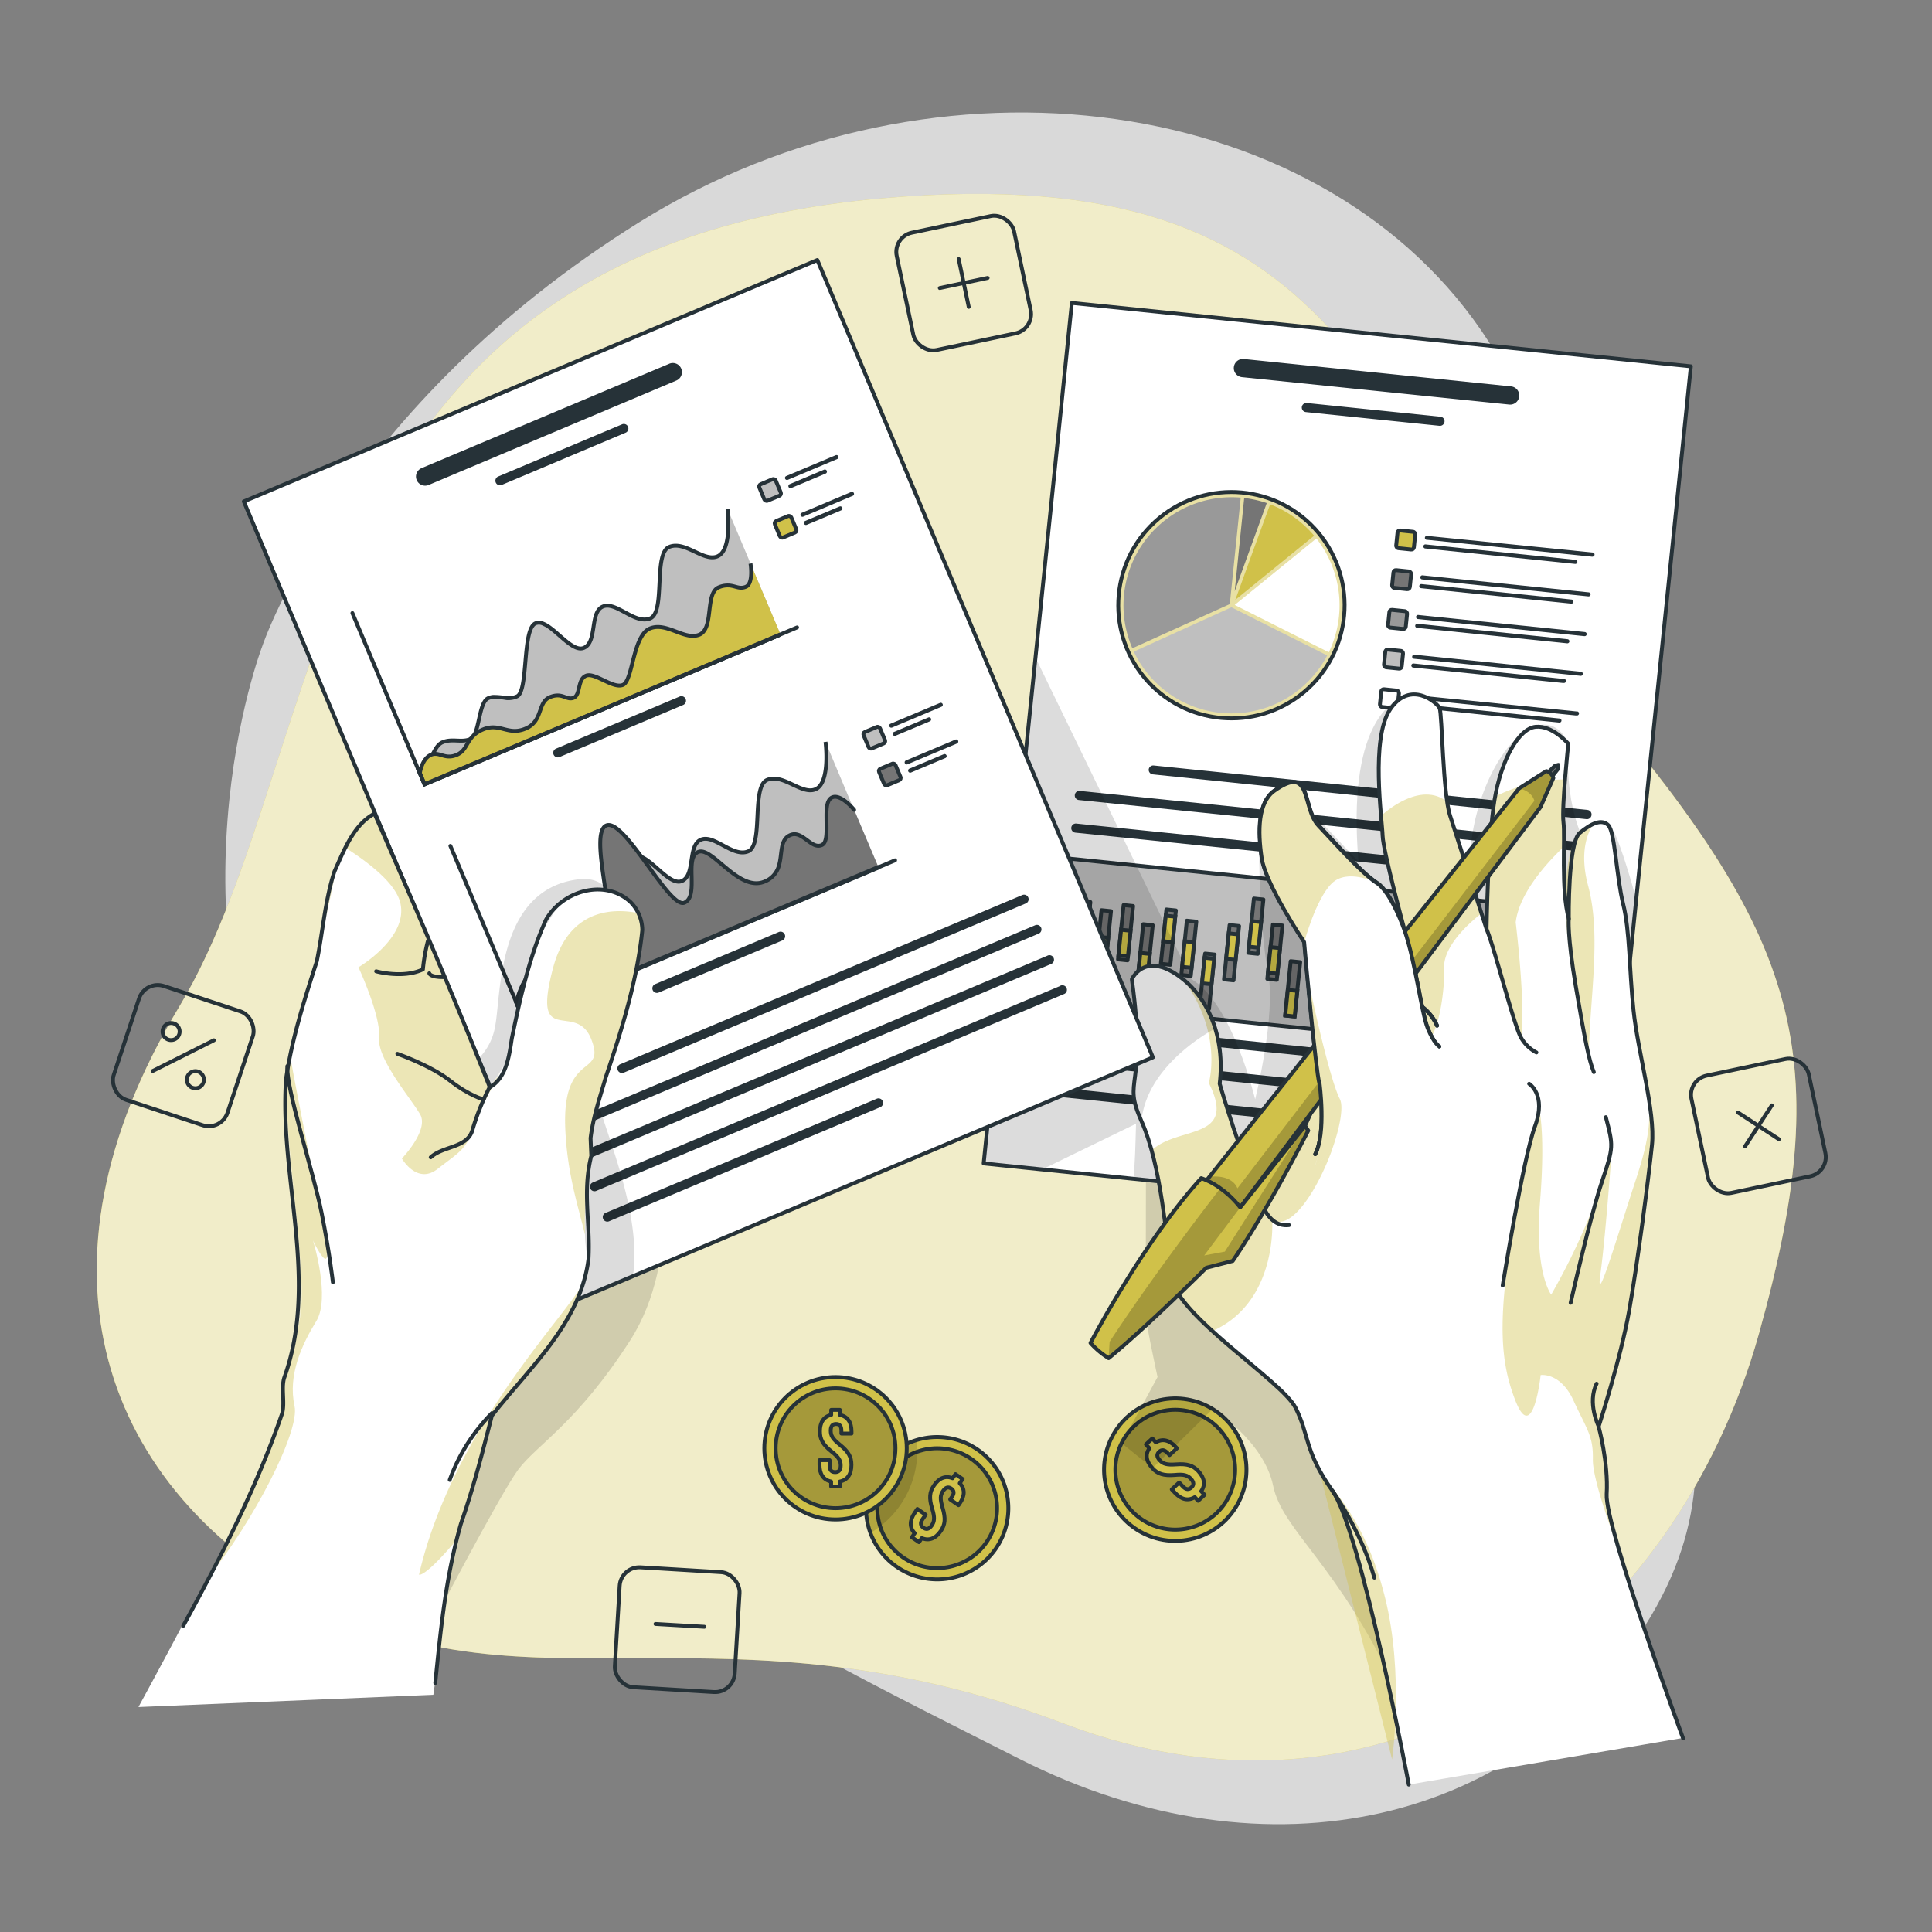 <svg xmlns="http://www.w3.org/2000/svg" xmlns:xlink="http://www.w3.org/1999/xlink" viewBox="0 0 500 500"><rect x="0" y="0" width="500" height="500" fill="#808080" stroke="none"/><defs><clipPath id="freepik--clip-path--inject-5"><path d="M257.7,400.79A18.42,18.42,0,1,1,253,375.16,18.43,18.43,0,0,1,257.7,400.79Z" style="fill:#D0C149;stroke:#263238;stroke-linecap:round;stroke-linejoin:round"></path></clipPath><clipPath id="freepik--clip-path-2--inject-5"><polygon points="437.59 94.81 423.46 232.69 414.77 317.51 293.33 305.07 269.7 302.65 254.57 301.1 267.98 170.2 277.39 78.4 437.59 94.81" style="fill:#fff;stroke:#263238;stroke-linecap:round;stroke-linejoin:round"></polygon></clipPath><clipPath id="freepik--clip-path-3--inject-5"><circle cx="318.7" cy="156.65" r="29.29" transform="translate(-26.43 240.28) rotate(-39.8)" style="fill:#D0C149;stroke:#263238;stroke-miterlimit:10"></circle></clipPath><clipPath id="freepik--clip-path-4--inject-5"><path d="M402,201.35l-3.32,7.52-89.2,118.94-9.93-6.34L313,304.55l80.12-100.5,7.07-4.49A2.53,2.53,0,0,1,402,201.35Z" style="fill:#D0C149;stroke:#263238;stroke-linecap:round;stroke-linejoin:round"></path></clipPath><clipPath id="freepik--clip-path-5--inject-5"><path d="M338.57,292.59s-10,19.76-19.54,33.74l-6.84,1.77s-15.7,15.6-25.28,23.39a21.48,21.48,0,0,1-4.68-3.93s13.6-26.12,28.65-42.65a19,19,0,0,1,4.93,2.62,24.44,24.44,0,0,1,5.16,4.94l16.77-21.1Z" style="fill:#D0C149;stroke:#263238;stroke-linecap:round;stroke-linejoin:round"></path></clipPath><clipPath id="freepik--clip-path-6--inject-5"><polygon points="298.37 273.64 163.81 330.27 149.94 336.11 123.8 274 63.1 129.77 211.53 67.3 298.37 273.64" style="fill:#fff;stroke:#263238;stroke-linecap:round;stroke-linejoin:round"></polygon></clipPath></defs><g id="freepik--background-simple--inject-5"><path d="M67.93,167.09s-27.88,72,11.3,144.5S199.11,422.39,263.7,455.14s131.66,16.8,163.53-36.84-11.84-91.93-11.9-168.42,11.45-96.74-30-161.36-143.06-78.93-219.9-31S67.93,167.09,67.93,167.09Z" style="fill:#fff;opacity:0.7"></path><path d="M228.25,51.32c124-11,124.25,58.93,180.13,124.13s67.85,94.75,46.78,169.91S363.1,479.43,275.27,446.05s-138.14-1.33-193.54-31-76-86.92-35.41-154.41S75.31,64.94,228.25,51.32Z" style="fill:#D0C149"></path><path d="M228.25,51.32c124-11,124.25,58.93,180.13,124.13s67.85,94.75,46.78,169.91S363.1,479.43,275.27,446.05s-138.14-1.33-193.54-31-76-86.92-35.41-154.41S75.31,64.94,228.25,51.32Z" style="fill:#fff;opacity:0.7"></path></g><g id="freepik--Graphics--inject-5"><rect x="233.89" y="57.72" width="31.03" height="31.03" rx="5.09" transform="translate(-9.74 52.97) rotate(-11.89)" style="fill:none;stroke:#263238;stroke-linecap:round;stroke-linejoin:round"></rect><line x1="248.11" y1="67.05" x2="250.71" y2="79.43" style="fill:none;stroke:#263238;stroke-linecap:round;stroke-linejoin:round"></line><line x1="255.6" y1="71.93" x2="243.22" y2="74.54" style="fill:none;stroke:#263238;stroke-linecap:round;stroke-linejoin:round"></line><rect x="439.57" y="275.85" width="31.03" height="31.03" rx="5.09" transform="translate(-50.28 100.04) rotate(-11.89)" style="fill:none;stroke:#263238;stroke-linecap:round;stroke-linejoin:round"></rect><line x1="458.54" y1="286.07" x2="451.63" y2="296.67" style="fill:none;stroke:#263238;stroke-linecap:round;stroke-linejoin:round"></line><line x1="460.38" y1="294.83" x2="449.78" y2="287.91" style="fill:none;stroke:#263238;stroke-linecap:round;stroke-linejoin:round"></line><rect x="160.44" y="405.13" width="31.03" height="31.03" rx="5.09" transform="matrix(1, 0.06, -0.06, 1, 24.54, -9.44)" style="fill:none;stroke:#263238;stroke-linecap:round;stroke-linejoin:round"></rect><line x1="182.28" y1="421.01" x2="169.64" y2="420.28" style="fill:none;stroke:#263238;stroke-linecap:round;stroke-linejoin:round"></line><rect x="31.92" y="257.68" width="31.03" height="31.03" rx="5.09" transform="translate(88.32 -1.06) rotate(18.33)" style="fill:none;stroke:#263238;stroke-linecap:round;stroke-linejoin:round"></rect><line x1="55.35" y1="269.22" x2="39.52" y2="277.17" style="fill:none;stroke:#263238;stroke-linecap:round;stroke-linejoin:round"></line><path d="M46.27,266a2.21,2.21,0,1,1-3-1A2.2,2.2,0,0,1,46.27,266Z" style="fill:none;stroke:#263238;stroke-linecap:round;stroke-linejoin:round"></path><path d="M52.55,278.46a2.21,2.21,0,1,1-3-1A2.2,2.2,0,0,1,52.55,278.46Z" style="fill:none;stroke:#263238;stroke-linecap:round;stroke-linejoin:round"></path></g><g id="freepik--Coins--inject-5"><path d="M257.7,400.79A18.42,18.42,0,1,1,253,375.16,18.43,18.43,0,0,1,257.7,400.79Z" style="fill:#D0C149"></path><g style="clip-path:url(#freepik--clip-path--inject-5)"><path d="M255.3,399.13a15.5,15.5,0,1,1-3.94-21.57A15.51,15.51,0,0,1,255.3,399.13Z" style="fill-opacity:0.7;opacity:0.3"></path><path d="M255.3,399.13a15.5,15.5,0,1,1-3.94-21.57A15.51,15.51,0,0,1,255.3,399.13Z" style="fill:none;stroke:#263238;stroke-linecap:round;stroke-linejoin:round"></path><path d="M246.52,382.57l.75-1.07,1.86,1.28-.75,1.08c1.39,1.45,1.36,3.26,0,5.22l-.32.46-2.15-1.49.42-.6c.71-1,.57-1.71-.15-2.21s-1.41-.4-2.13.64-.8,2-.11,4.32c.83,2.78.68,4.36-.46,6-1.36,2-3.08,2.64-4.92,1.86l-.73,1.05L236,397.84l.73-1.06c-1.41-1.46-1.36-3.29,0-5.26l.68-1,2.15,1.49-.78,1.13c-.72,1-.52,1.72.2,2.23s1.44.44,2.16-.6.81-2.06.11-4.32c-.85-2.75-.69-4.35.46-6C243,382.51,244.69,381.82,246.52,382.57Z" style="fill:#D0C149;stroke:#263238;stroke-linecap:round;stroke-linejoin:round"></path><path d="M237.41,375.38a24.82,24.82,0,0,1-12.14,21.35,18.41,18.41,0,0,1,12-24.06A24.21,24.21,0,0,1,237.41,375.38Z" style="fill-opacity:0.7;opacity:0.2"></path></g><path d="M257.7,400.79A18.42,18.42,0,1,1,253,375.16,18.43,18.43,0,0,1,257.7,400.79Z" style="fill:none;stroke:#263238;stroke-linecap:round;stroke-linejoin:round"></path><circle cx="216.24" cy="374.81" r="18.43" style="fill:#D0C149;stroke:#263238;stroke-linecap:round;stroke-linejoin:round"></circle><circle cx="216.24" cy="374.81" r="15.5" style="fill-opacity:0.7;opacity:0.3"></circle><circle cx="216.24" cy="374.81" r="15.5" style="fill:none;stroke:#263238;stroke-linecap:round;stroke-linejoin:round"></circle><path d="M215.11,366.18v-1.3h2.26v1.3c2,.41,3,1.91,3,4.3V371h-2.62v-.73c0-1.26-.5-1.74-1.38-1.74s-1.38.48-1.38,1.74.5,2.13,2.36,3.62c2.26,1.81,3,3.19,3,5.2,0,2.39-1,3.93-3,4.33v1.28h-2.26v-1.28c-2-.4-3-1.94-3-4.33v-1.2h2.61v1.38c0,1.26.55,1.71,1.43,1.71s1.44-.45,1.44-1.71-.5-2.16-2.37-3.62c-2.26-1.79-3-3.19-3-5.21C212.19,368.12,213.17,366.61,215.11,366.18Z" style="fill:#D0C149;stroke:#263238;stroke-linecap:round;stroke-linejoin:round"></path><circle cx="304.15" cy="380.36" r="18.43" transform="translate(-180.19 431.23) rotate(-57.35)" style="fill:#D0C149;stroke:#263238;stroke-linecap:round;stroke-linejoin:round"></circle><path d="M315.51,369.81a15.5,15.5,0,1,1-21.9-.81A15.48,15.48,0,0,1,315.51,369.81Z" style="fill-opacity:0.7;opacity:0.3"></path><path d="M315.51,369.81a15.5,15.5,0,1,1-21.9-.81A15.48,15.48,0,0,1,315.51,369.81Z" style="fill:none;stroke:#263238;stroke-linecap:round;stroke-linejoin:round"></path><path d="M297.46,374.81l-.89-1,1.65-1.54.89,1c1.72-1,3.48-.62,5.1,1.13l.38.4-1.91,1.78-.5-.53c-.86-.92-1.55-.93-2.19-.33s-.69,1.29.16,2.21,1.83,1.22,4.2,1.05c2.89-.22,4.4.26,5.77,1.74,1.62,1.75,1.91,3.57.75,5.2l.87.94-1.66,1.54-.87-.94c-1.73,1.06-3.51.62-5.13-1.13l-.83-.88,1.92-1.78.94,1c.86.92,1.57.88,2.22.28s.74-1.31-.12-2.23-1.84-1.24-4.19-1c-2.88.23-4.41-.27-5.77-1.75C296.64,378.21,296.33,376.44,297.46,374.81Z" style="fill:#D0C149;stroke:#263238;stroke-linecap:round;stroke-linejoin:round"></path></g><g id="freepik--right-hand--inject-5"><path d="M296.57,300.25s-.08,38.24,0,40.47,3,15.66,3,15.66l-9.29,17.12,8,6.44,15.55-15.28s13.24,8.17,15.66,19.87,16.83,20.22,31.78,52.62,32-72.49,32-72.49l-46.13-58.08Z" style="fill-opacity:0.7;opacity:0.2"></path><polygon points="437.59 94.81 423.46 232.69 414.77 317.51 293.33 305.07 269.7 302.65 254.57 301.1 267.98 170.2 277.39 78.4 437.59 94.81" style="fill:#fff"></polygon><g style="clip-path:url(#freepik--clip-path-2--inject-5)"><path d="M391.06,100l-69.15-7.09a2.36,2.36,0,1,0-.48,4.7l69.15,7.09a2.36,2.36,0,0,0,.48-4.7Z" style="fill:#263238"></path><path d="M372.78,107.85l-34.57-3.55a1.19,1.19,0,0,0-1.3,1.06,1.18,1.18,0,0,0,1.06,1.29l34.57,3.55a1.19,1.19,0,0,0,1.3-1.06A1.17,1.17,0,0,0,372.78,107.85Z" style="fill:#263238"></path><path d="M410.83,209.61l-112.24-11.5a1.18,1.18,0,0,0-1.3,1,1.19,1.19,0,0,0,1.06,1.3L410.59,212a1.18,1.18,0,0,0,1.29-1.06A1.17,1.17,0,0,0,410.83,209.61Z" style="fill:#263238"></path><path d="M410,218.06,279.45,204.69a1.17,1.17,0,0,0-1.29,1.05,1.18,1.18,0,0,0,1,1.3l130.51,13.37a1.18,1.18,0,1,0,.24-2.35Z" style="fill:#263238"></path><path d="M372.55,222.77l-94-9.63a1.18,1.18,0,0,0-.25,2.35l94,9.63a1.18,1.18,0,0,0,1.29-1.06A1.17,1.17,0,0,0,372.55,222.77Z" style="fill:#263238"></path><rect x="322.26" y="181.5" width="37.46" height="132.26" transform="translate(59.89 561.6) rotate(-84.15)" style="fill:#bfbfbf;stroke:#263238;stroke-miterlimit:10"></rect><circle cx="318.7" cy="156.65" r="29.29" transform="translate(-26.43 240.28) rotate(-39.8)" style="fill:#D0C149"></circle><g style="clip-path:url(#freepik--clip-path-3--inject-5)"><circle cx="318.7" cy="156.65" r="29.29" transform="translate(-26.43 240.28) rotate(-39.8)" style="fill:#fff;opacity:0.5"></circle></g><circle cx="318.7" cy="156.65" r="29.29" transform="translate(-26.43 240.28) rotate(-39.8)" style="fill:none;stroke:#263238;stroke-miterlimit:10"></circle><path d="M319.54,156.56l24.36,12.25a28,28,0,0,0-3.22-29.46Z" style="fill:#fff"></path><path d="M319.7,155.24l20.4-16.6a27.92,27.92,0,0,0-11.39-8.12L325,140.62Z" style="fill:#D0C149"></path><path d="M322,128.88,319.54,153l8.3-22.81A27.8,27.8,0,0,0,322,128.88Z" style="fill:#757575"></path><path d="M318.27,156.34l2.83-27.56a28,28,0,0,0-28.05,39Z" style="fill:#999"></path><path d="M315.85,184.48a28,28,0,0,0,27.63-14.85l-24.79-12.47-25.27,11.48A28,28,0,0,0,315.85,184.48Z" style="fill:#bfbfbf"></path><rect x="361.49" y="137.45" width="4.61" height="4.61" rx="0.63" transform="translate(16.14 -36.36) rotate(5.85)" style="fill:#D0C149;stroke:#263238;stroke-miterlimit:10"></rect><path d="M412.13,144.08l-43.06-4.41a.53.53,0,0,1,.11-1L412.24,143a.53.53,0,0,1-.11,1.05Z" style="fill:#263238"></path><path d="M407.68,145.94l-38.84-4a.53.53,0,0,1-.47-.58.52.52,0,0,1,.58-.47l38.84,4a.53.53,0,0,1-.11,1.05Z" style="fill:#263238"></path><rect x="360.44" y="147.72" width="4.61" height="4.61" rx="0.63" transform="translate(17.18 -36.2) rotate(5.85)" style="fill:#757575;stroke:#263238;stroke-linecap:round;stroke-linejoin:round"></rect><path d="M411.08,154.35,368,149.94a.53.53,0,0,1,.11-1.05l43.05,4.41a.54.54,0,0,1,.48.58A.53.53,0,0,1,411.08,154.35Z" style="fill:#263238"></path><path d="M406.62,156.22l-38.83-4a.53.53,0,1,1,.1-1.06l38.84,4a.53.53,0,1,1-.11,1.06Z" style="fill:#263238"></path><rect x="359.39" y="157.99" width="4.61" height="4.61" rx="0.63" transform="translate(18.22 -36.03) rotate(5.85)" style="fill:#999;stroke:#263238;stroke-linecap:round;stroke-linejoin:round"></rect><path d="M410,164.63l-43-4.42a.53.53,0,1,1,.11-1.05l43.05,4.41a.53.53,0,0,1-.11,1.06Z" style="fill:#263238"></path><path d="M405.57,166.49l-38.84-4a.53.53,0,0,1-.47-.58.54.54,0,0,1,.58-.48l38.84,4a.53.53,0,0,1-.11,1.06Z" style="fill:#263238"></path><rect x="358.33" y="168.27" width="4.61" height="4.61" rx="0.63" transform="translate(19.27 -35.87) rotate(5.85)" style="fill:#bfbfbf;stroke:#263238;stroke-miterlimit:10"></rect><path d="M409,174.9l-43.05-4.41a.53.53,0,0,1-.48-.58.54.54,0,0,1,.58-.48l43.06,4.42a.53.53,0,1,1-.11,1.05Z" style="fill:#263238"></path><path d="M404.52,176.76l-38.84-4a.53.53,0,0,1,.11-1.05l38.84,4a.53.53,0,1,1-.11,1Z" style="fill:#263238"></path><rect x="357.28" y="178.54" width="4.61" height="4.61" rx="0.63" transform="translate(20.31 -35.71) rotate(5.85)" style="fill:#fff;stroke:#263238;stroke-linecap:round;stroke-linejoin:round"></rect><path d="M407.92,185.17l-43.06-4.41a.53.53,0,0,1,.11-1L408,184.12a.53.53,0,1,1-.11,1Z" style="fill:#263238"></path><path d="M403.47,187l-38.84-4a.53.53,0,1,1,.11-1.05l38.83,4a.53.53,0,1,1-.1,1.05Z" style="fill:#263238"></path><rect x="389.48" y="246.45" width="2.47" height="14.13" transform="translate(753.55 545.55) rotate(-174.15)" style="fill:#757575;stroke:#263238;stroke-linecap:round;stroke-linejoin:round"></rect><rect x="389.32" y="251.79" width="2.47" height="6.65" transform="translate(753.07 548.72) rotate(-174.15)" style="fill:#D0C149;stroke:#263238;stroke-miterlimit:10"></rect><rect x="395.38" y="243.47" width="2.47" height="14.13" transform="translate(765.63 540.2) rotate(-174.15)" style="fill:#757575;stroke:#263238;stroke-linecap:round;stroke-linejoin:round"></rect><rect x="393.29" y="249.32" width="6.65" height="2.47" transform="translate(106.93 619.55) rotate(-84.15)" style="fill:#D0C149;stroke:#263238;stroke-miterlimit:10"></rect><rect x="400.64" y="246.74" width="2.47" height="14.13" transform="translate(775.78 547.24) rotate(-174.15)" style="fill:#757575;stroke:#263238;stroke-linecap:round;stroke-linejoin:round"></rect><rect x="400.8" y="248.9" width="2.47" height="6.65" transform="translate(776.26 544.13) rotate(-174.15)" style="fill:#D0C149;stroke:#263238;stroke-miterlimit:10"></rect><rect x="384.23" y="243.11" width="2.47" height="14.13" transform="translate(743.42 538.35) rotate(-174.15)" style="fill:#757575;stroke:#263238;stroke-linecap:round;stroke-linejoin:round"></rect><rect x="384.07" y="248.45" width="2.47" height="6.65" transform="translate(742.94 541.51) rotate(-174.15)" style="fill:#D0C149;stroke:#263238;stroke-miterlimit:10"></rect><rect x="378.27" y="246.7" width="2.47" height="14.13" transform="translate(731.17 544.89) rotate(-174.15)" style="fill:#757575;stroke:#263238;stroke-linecap:round;stroke-linejoin:round"></rect><rect x="378.05" y="252.57" width="2.47" height="6.65" transform="translate(730.51 549.13) rotate(-174.15)" style="fill:#D0C149;stroke:#263238;stroke-miterlimit:10"></rect><rect x="373.11" y="242.5" width="2.47" height="14.13" transform="translate(721.3 535.99) rotate(-174.15)" style="fill:#757575;stroke:#263238;stroke-linecap:round;stroke-linejoin:round"></rect><rect x="372.78" y="249.43" width="2.47" height="6.65" transform="translate(720.32 542.34) rotate(-174.15)" style="fill:#D0C149;stroke:#263238;stroke-miterlimit:10"></rect><rect x="366.82" y="249.29" width="2.47" height="14.13" transform="translate(708.06 548.89) rotate(-174.15)" style="fill:#757575;stroke:#263238;stroke-linecap:round;stroke-linejoin:round"></rect><rect x="366.5" y="256.21" width="2.47" height="6.65" transform="translate(707.08 555.22) rotate(-174.15)" style="fill:#D0C149;stroke:#263238;stroke-miterlimit:10"></rect><rect x="362.2" y="239.87" width="2.47" height="14.13" transform="translate(699.8 529.62) rotate(-174.15)" style="fill:#757575;stroke:#263238;stroke-linecap:round;stroke-linejoin:round"></rect><rect x="362.03" y="245.21" width="2.47" height="6.65" transform="translate(699.31 532.8) rotate(-174.15)" style="fill:#D0C149;stroke:#263238;stroke-miterlimit:10"></rect><rect x="356.75" y="238.48" width="2.47" height="14.13" transform="translate(689.06 526.31) rotate(-174.15)" style="fill:#757575;stroke:#263238;stroke-linecap:round;stroke-linejoin:round"></rect><rect x="356.91" y="240.65" width="2.47" height="6.65" transform="translate(689.55 523.17) rotate(-174.15)" style="fill:#D0C149;stroke:#263238;stroke-miterlimit:10"></rect><rect x="350.31" y="246.73" width="2.47" height="14.13" transform="translate(675.39 542.11) rotate(-174.15)" style="fill:#757575;stroke:#263238;stroke-linecap:round;stroke-linejoin:round"></rect><rect x="350.52" y="248.37" width="2.47" height="6.65" transform="translate(676.03 537.93) rotate(-174.15)" style="fill:#D0C149;stroke:#263238;stroke-miterlimit:10"></rect><rect x="345.41" y="239.99" width="2.47" height="14.13" transform="translate(666.3 528.15) rotate(-174.15)" style="fill:#757575;stroke:#263238;stroke-linecap:round;stroke-linejoin:round"></rect><rect x="345.3" y="244.8" width="2.47" height="6.65" transform="translate(665.97 530.28) rotate(-174.15)" style="fill:#D0C149;stroke:#263238;stroke-miterlimit:10"></rect><rect x="339.5" y="243.09" width="2.47" height="14.13" transform="translate(654.18 533.75) rotate(-174.15)" style="fill:#757575;stroke:#263238;stroke-linecap:round;stroke-linejoin:round"></rect><rect x="339.33" y="248.43" width="2.47" height="6.65" transform="translate(653.7 536.91) rotate(-174.15)" style="fill:#D0C149;stroke:#263238;stroke-miterlimit:10"></rect><rect x="333.32" y="248.83" width="2.47" height="14.13" transform="translate(641.27 544.57) rotate(-174.15)" style="fill:#757575;stroke:#263238;stroke-linecap:round;stroke-linejoin:round"></rect><rect x="332.93" y="256.29" width="2.47" height="6.65" transform="translate(640.14 551.94) rotate(-174.15)" style="fill:#D0C149;stroke:#263238;stroke-miterlimit:10"></rect><rect x="328.69" y="239.36" width="2.47" height="14.13" transform="translate(633.02 525.2) rotate(-174.15)" style="fill:#757575;stroke:#263238;stroke-linecap:round;stroke-linejoin:round"></rect><rect x="328.48" y="245.24" width="2.47" height="6.65" transform="translate(632.37 529.43) rotate(-174.15)" style="fill:#D0C149;stroke:#263238;stroke-miterlimit:10"></rect><rect x="323.79" y="232.62" width="2.47" height="14.13" transform="translate(623.92 511.26) rotate(-174.15)" style="fill:#757575;stroke:#263238;stroke-linecap:round;stroke-linejoin:round"></rect><rect x="323.57" y="238.49" width="2.47" height="6.65" transform="translate(623.28 515.48) rotate(-174.15)" style="fill:#D0C149;stroke:#263238;stroke-miterlimit:10"></rect><rect x="317.5" y="239.49" width="2.47" height="14.13" transform="translate(610.67 524.32) rotate(-174.15)" style="fill:#757575;stroke:#263238;stroke-linecap:round;stroke-linejoin:round"></rect><rect x="317.66" y="241.66" width="2.47" height="6.65" transform="translate(611.15 521.21) rotate(-174.15)" style="fill:#D0C149;stroke:#263238;stroke-miterlimit:10"></rect><rect x="311.15" y="246.87" width="2.47" height="14.13" transform="translate(597.26 538.39) rotate(-174.15)" style="fill:#757575;stroke:#263238;stroke-linecap:round;stroke-linejoin:round"></rect><rect x="311.42" y="247.98" width="2.47" height="6.65" transform="translate(598.06 533.16) rotate(-174.15)" style="fill:#D0C149;stroke:#263238;stroke-miterlimit:10"></rect><rect x="306.43" y="238.36" width="2.47" height="14.13" transform="translate(588.71 520.93) rotate(-174.15)" style="fill:#757575;stroke:#263238;stroke-linecap:round;stroke-linejoin:round"></rect><rect x="306.26" y="243.7" width="2.47" height="6.65" transform="translate(588.21 524.12) rotate(-174.15)" style="fill:#D0C149;stroke:#263238;stroke-miterlimit:10"></rect><rect x="301.13" y="235.45" width="2.47" height="14.13" transform="translate(578.44 514.6) rotate(-174.15)" style="fill:#757575;stroke:#263238;stroke-linecap:round;stroke-linejoin:round"></rect><rect x="301.35" y="237.09" width="2.47" height="6.65" transform="translate(579.09 510.42) rotate(-174.15)" style="fill:#D0C149;stroke:#263238;stroke-miterlimit:10"></rect><rect x="295.15" y="239.27" width="2.47" height="14.13" transform="translate(566.11 521.61) rotate(-174.15)" style="fill:#757575;stroke:#263238;stroke-linecap:round;stroke-linejoin:round"></rect><rect x="294.77" y="246.73" width="2.47" height="6.65" transform="translate(564.98 528.98) rotate(-174.15)" style="fill:#D0C149;stroke:#263238;stroke-miterlimit:10"></rect><rect x="290.07" y="234.32" width="2.47" height="14.13" transform="translate(556.48 511.2) rotate(-174.15)" style="fill:#757575;stroke:#263238;stroke-linecap:round;stroke-linejoin:round"></rect><rect x="289.79" y="240.72" width="2.47" height="6.65" transform="translate(555.66 516.49) rotate(-174.15)" style="fill:#D0C149;stroke:#263238;stroke-miterlimit:10"></rect><rect x="284.34" y="235.65" width="2.47" height="14.13" transform="translate(544.92 513.27) rotate(-174.15)" style="fill:#757575;stroke:#263238;stroke-linecap:round;stroke-linejoin:round"></rect><rect x="284.01" y="242.58" width="2.47" height="6.65" transform="translate(543.94 519.6) rotate(-174.15)" style="fill:#D0C149;stroke:#263238;stroke-miterlimit:10"></rect><rect x="278.99" y="233.28" width="2.47" height="14.13" transform="translate(534.49 507.99) rotate(-174.15)" style="fill:#757575;stroke:#263238;stroke-linecap:round;stroke-linejoin:round"></rect><rect x="279.31" y="233.85" width="2.47" height="6.65" transform="translate(535.46 501.72) rotate(-174.15)" style="fill:#D0C149;stroke:#263238;stroke-miterlimit:10"></rect><path d="M403.85,277.68,291.62,266.17a1.19,1.19,0,0,0-1.3,1.06,1.17,1.17,0,0,0,1.05,1.29L403.61,280a1.19,1.19,0,0,0,1.3-1.06A1.18,1.18,0,0,0,403.85,277.68Z" style="fill:#263238"></path><path d="M403,286.13,272.48,272.75a1.19,1.19,0,0,0-1.3,1.06,1.17,1.17,0,0,0,1.06,1.29l130.51,13.38a1.19,1.19,0,0,0,1.29-1.06A1.17,1.17,0,0,0,403,286.13Z" style="fill:#263238"></path><path d="M347.3,289l-75.69-7.76a1.19,1.19,0,0,0-1.3,1.06,1.18,1.18,0,0,0,1.06,1.29l75.69,7.76a1.18,1.18,0,1,0,.24-2.35Z" style="fill:#263238"></path><path d="M416.23,213.49c-3.87-.31-5.21,5.86-5.21,5.86s-6.12-8-5.15-26.88c0,0-3-8.36-11-3.31S378.56,212,380.54,231.4L365,179.71c-5.38,1.14-16.31,8.37-13.43,43.28l-17-18s-4.6-1.48-7.2,2.59-1.36,33.22.79,44.12-3.33,32.8-3.33,32.8-5.86-24.8-16.46-31.08L268,170.2,254.57,301.1l15.13,1.55L294,290.82c-.14,5.47-.27,10.5-.67,14.25l121.44,12.44,8.69-84.82C420.51,222.12,417.69,213.6,416.23,213.49Z" style="fill-opacity:0.7;opacity:0.2"></path></g><polygon points="437.59 94.81 423.46 232.69 414.77 317.51 293.33 305.07 269.7 302.65 254.57 301.1 267.98 170.2 277.39 78.4 437.59 94.81" style="fill:none;stroke:#263238;stroke-linecap:round;stroke-linejoin:round"></polygon><path d="M435.59,449.77l-71,12.08s-12.36-65.65-19.73-76-6-14.6-9.6-21.57c-2.16-4.21-13-12.06-21.49-19.81h0c-.74-.67-1.46-1.34-2.15-2-.3-.27-.58-.56-.86-.83-1.13-1.12-2.18-2.21-3.11-3.28q-.51-.57-1-1.14a16.2,16.2,0,0,1-3.44-6.09,1.55,1.55,0,0,1-.06-.31,2.58,2.58,0,0,1-.06-.37c-.19-1.55-.39-3.32-.59-5.24,0-.38-.08-.78-.13-1.18l-.06-.48c-.17-1.6-.36-3.3-.58-5.05s-.46-3.73-.74-5.64c-.09-.66-.18-1.32-.29-2,0,0,0,0,0,0-.11-.74-.23-1.48-.35-2.23L300,306.7c0-.11-.05-.21-.06-.3l-.42-2.22a1,1,0,0,1-.05-.25c-.14-.65-.27-1.29-.42-1.94-.31-1.45-.66-2.87-1-4.25a52.73,52.73,0,0,0-2.65-7.6c-5.12-11.43,1.54-7.3-2.47-36.71,0,0,2.95-6.82,11.36-1.37a22.53,22.53,0,0,1,1.88,1.37h0a23.64,23.64,0,0,1,4.47,4.78,27.62,27.62,0,0,1,3.86,8,34.61,34.61,0,0,1,1.14,14.3s6.32,21.66,9.65,26.59,17.1-23.39,16.21-26.69a44.59,44.59,0,0,1-.71-4.48c-.06-.49-.12-1-.19-1.56s-.13-1.12-.19-1.71c0-.28-.07-.58-.11-.87,0-.12,0-.24,0-.35-.12-1.13-.26-2.33-.39-3.57,0-.35-.07-.68-.11-1-.06-.59-.12-1.2-.18-1.8a2.53,2.53,0,0,1,0-.3c0-.34-.08-.69-.11-1-.08-.7-.15-1.41-.22-2.12s-.12-1.22-.18-1.83c-.12-1.15-.23-2.3-.34-3.41-.08-.83-.16-1.65-.23-2.45,0-.18,0-.36-.05-.53-.42-4.4-.75-8-.87-9.56,0,0-10-14.82-11-21.8s-.94-14.33,3.25-17.32c9.92-7.06,7,4.32,11.46,9s11.25,12.43,15.11,14.84c3.56,2.26,6.74,11,7.19,12.32-.51-1.92-5.6-20.8-5.71-24.6-.13-4-3.19-25.16,2-32.75s12.11-1.7,12.75-.2.83,22,2.66,27.7,9.49,29.47,9.49,29.47.32-23.12,2-33.47,6.22-18.44,10.62-18.9,8.47,4.39,8.47,4.39-1.74,16.5-1.24,20.31-.72,17.57,1.37,25c0,0-.24-19.71,2.82-22.23s5.69-3.73,7.41-2,2.09,13.37,3.84,20.39,1.53,16.56,2.68,27.51,5.68,26.15,4.78,34.84-3.67,30.24-5.9,42.89-7.92,30-7.92,30,2.59,9.25,2.09,17.5S435.59,449.77,435.59,449.77Z" style="fill:#fff"></path><path d="M375.24,211c1.36,4.22,5.91,18.34,8.17,25.39,0,0-9.92,7.29-9.68,14.07s-1.81,20.47-6.27,20.07-4-28.85-5.51-33.64c.91,2.06,1.49,3.73,1.61,4.06-.33-1.23-5.63-20.82-5.74-24.7,0-.91-.21-2.73-.42-5.08v0s9.87-9.45,17.11-3.67h0A26.37,26.37,0,0,0,375.24,211Z" style="fill:#D0C149;opacity:0.4"></path><path d="M404.73,219.12c-4.62,4.38-11.59,12.12-12.47,19.59,0,0,2.57,20.86,1.47,30l-9-28.21s.32-23.12,2-33.47c0-.28.1-.57.15-.85A41.13,41.13,0,0,1,405,201.71a79.7,79.7,0,0,0-.39,11.07A60.38,60.38,0,0,1,404.73,219.12Z" style="fill:#D0C149;opacity:0.4"></path><path d="M408.82,215.52h0l0,0c-.11.07-.38.29-.77.62a11.77,11.77,0,0,1,.78-1.3Z" style="fill:#D0C149;opacity:0.4"></path><path d="M411.17,273.19s-5.94-22.28-6-40.22c-.05-6.64.72-12.69,2.87-16.78h0a11.77,11.77,0,0,1,.78-1.3l0,.64a16.65,16.65,0,0,1,3.54-2.34c-1.67,2.6-3.59,7.69-1.37,16C414.48,242.1,411.44,257.93,411.17,273.19Z" style="fill:#D0C149;opacity:0.4"></path><path d="M329.24,315.65s1.59,21.23-15.47,28.83h0c-.74-.67-1.46-1.34-2.15-2-.3-.27-.58-.56-.86-.83-1.13-1.12-2.18-2.21-3.11-3.28-.35-.39-.66-.77-1-1.14a16.2,16.2,0,0,1-3.44-6.09,1.55,1.55,0,0,1-.06-.31,2.58,2.58,0,0,1-.06-.37c-.19-1.55-.39-3.32-.59-5.24,0-.38-.08-.78-.13-1.18l-.06-.48c-.17-1.6-.36-3.3-.58-5.05s-.46-3.73-.74-5.64c-.1-.66-.19-1.33-.29-2,0,0,0,0,0,0-.11-.74-.23-1.48-.35-2.23L300,306.7c0-.11-.05-.21-.06-.3l-.42-2.22a1,1,0,0,1-.05-.25c-.14-.65-.27-1.29-.42-1.94-.32-1.44-.67-2.86-1-4.25,6.75-6.49,22.33-2.42,14.79-17.47,0,0,3.8-12.88-6.67-26.84h0c7.16,5.77,10.83,15.92,9.47,27,0,0,6.32,21.66,9.65,26.59s17.1-23.39,16.21-26.69a44.59,44.59,0,0,1-.71-4.48c-.06-.49-.12-1-.19-1.56s-.13-1.12-.19-1.71c0-.28-.07-.58-.11-.87,0-.12,0-.24,0-.35q-.18-1.71-.39-3.57c0-.35-.07-.68-.11-1-.06-.59-.12-1.2-.18-1.8a2.53,2.53,0,0,1,0-.3c0-.34-.08-.69-.11-1-.08-.7-.15-1.41-.22-2.12s-.12-1.22-.18-1.83c-.12-1.15-.23-2.3-.34-3.41-.08-.83-.15-1.66-.23-2.45,0-.18,0-.36-.05-.53.27,1.31,5.34,25.45,8.24,31.07C349.64,290.18,337,320.65,329.24,315.65Z" style="fill:#D0C149;opacity:0.4"></path><path d="M421.63,339.12c-2.23,12.66-7.92,30-7.92,30s2.59,9.25,2.09,17.5c-.14,2.22,1.24,7.83,3.3,14.83-.6-1.54-7-18.06-6.87-23.82.13-6.05-1.59-7.72-5-15.15s-8.51-6.61-8.51-6.61-2,18.53-6.64,6.35-5.55-26.35,6.18-75.55c0,0,1.77,6.17.29,24.5s2.9,23.88,2.9,23.88a171.23,171.23,0,0,0,15.59-36.35s-1.52,21.39-2.87,31.13,4.81-11.29,9.11-24.28c4-12.19,4.19-16.83,2.65-25.51,1.14,6.11,2,12,1.56,16.21C426.63,304.9,423.86,326.47,421.63,339.12Z" style="fill:#D0C149;opacity:0.4"></path><path d="M341.4,380.36c3.46,5.5,11.93,12.77,17,32.88s1.87,42.12,1.87,42.12Z" style="fill:#D0C149;opacity:0.4"></path><path d="M314.51,266.17s-17.71,9-19.11,24c-5.12-11.43,1.54-7.3-2.47-36.71,0,0,2.95-6.82,11.36-1.37a22.53,22.53,0,0,1,1.88,1.37h0a23.64,23.64,0,0,1,4.47,4.78Z" style="fill-opacity:0.7;opacity:0.2"></path><path d="M364.59,461.85s-12.36-65.65-19.73-76-6-14.6-9.6-21.57-30.93-23.93-32.14-33.84-2.6-28.87-7.72-40.31,1.54-7.3-2.48-36.71c0,0,3-6.82,11.37-1.37s12.83,16.35,11.36,28.42c0,0,6.32,21.64,9.66,26.58s17.08-23.39,16.19-26.7-3.53-31.46-3.94-36.6c0,0-10-14.83-11-21.81s-.94-14.33,3.25-17.31c9.92-7.06,7,4.32,11.46,9s11.25,12.42,15.1,14.84S363.58,241,363.58,241s-5.65-20.74-5.76-24.75-3.19-25.16,2-32.74,12.12-1.71,12.76-.21.83,22,2.67,27.7l9.47,29.47s.33-23.12,2.06-33.47,6.22-18.44,10.62-18.9,8.47,4.39,8.47,4.39-1.74,16.5-1.25,20.31-.71,17.56,1.38,25c0,0-.24-19.71,2.82-22.23s5.69-3.73,7.41-2,2.09,13.37,3.84,20.39,1.53,16.56,2.68,27.51,5.68,26.15,4.78,34.83-3.67,30.25-5.91,42.91-7.9,30-7.9,30,2.58,9.25,2.08,17.5,19.78,63.17,19.78,63.17" style="fill:none;stroke:#263238;stroke-linecap:round;stroke-linejoin:round"></path><path d="M384.72,240.45c2.07,4.86,7.18,25.38,9,28.22a9.74,9.74,0,0,0,3.9,3.7" style="fill:none;stroke:#263238;stroke-linecap:round;stroke-linejoin:round"></path><path d="M406,237.75s-.44,4.21,1.83,17.61,3.38,19.11,4.65,22.1" style="fill:none;stroke:#263238;stroke-linecap:round;stroke-linejoin:round"></path><path d="M363.58,241c2.77,8.17,4.34,21.19,5.92,25.11s3,4.73,3,4.73" style="fill:none;stroke:#263238;stroke-linecap:round;stroke-linejoin:round"></path><path d="M368.07,260.58a12.43,12.43,0,0,1,3.84,4.85" style="fill:none;stroke:#263238;stroke-linecap:round;stroke-linejoin:round"></path><path d="M325.31,307.06s1.51,10.83,8.3,10" style="fill:none;stroke:#263238;stroke-linecap:round;stroke-linejoin:round"></path><path d="M341.5,280.36s1.76,12.88-1.12,18.34" style="fill:none;stroke:#263238;stroke-linecap:round;stroke-linejoin:round"></path><path d="M395.74,280.48s4.56,2.79,1.51,11-8.36,41.23-8.36,41.23" style="fill:none;stroke:#263238;stroke-linecap:round;stroke-linejoin:round"></path><path d="M415.59,289.12c1.91,7.4,2.08,7.59-1,16.68s-8.11,31.36-8.11,31.36" style="fill:none;stroke:#263238;stroke-linecap:round;stroke-linejoin:round"></path><path d="M413.72,369.1s-3-6-.52-11" style="fill:none;stroke:#263238;stroke-linecap:round;stroke-linejoin:round"></path><path d="M344.86,385.86s7.54,10.59,10.82,22.44" style="fill:none;stroke:#263238;stroke-linecap:round;stroke-linejoin:round"></path><polygon points="400.34 200.23 402.38 198.22 403.3 197.95 403.24 198.95 401.37 201.34 400.34 200.23" style="fill:#757575;stroke:#263238;stroke-linecap:round;stroke-linejoin:round"></polygon><path d="M402,201.35l-3.32,7.52-89.2,118.94-9.93-6.34L313,304.55l80.12-100.5,7.07-4.49A2.53,2.53,0,0,1,402,201.35Z" style="fill:#D0C149"></path><g style="clip-path:url(#freepik--clip-path-4--inject-5)"><path d="M402,201.35l-3.32,7.52-89.2,118.94-9.93-6.34L313,304.55c6.2-.64,7.24,3,7.24,3l76.85-100.3c-.76-2.7-4-3.22-4-3.22l7.07-4.49A2.53,2.53,0,0,1,402,201.35Z" style="fill-opacity:0.7;opacity:0.3"></path></g><path d="M402,201.35l-3.32,7.52-89.2,118.94-9.93-6.34L313,304.55l80.12-100.5,7.07-4.49A2.53,2.53,0,0,1,402,201.35Z" style="fill:none;stroke:#263238;stroke-linecap:round;stroke-linejoin:round"></path><path d="M338.57,292.59s-10,19.76-19.54,33.74l-6.84,1.77s-15.7,15.6-25.28,23.39a21.48,21.48,0,0,1-4.68-3.93s13.6-26.12,28.65-42.65a19,19,0,0,1,4.93,2.62,24.44,24.44,0,0,1,5.16,4.94l16.77-21.1Z" style="fill:#D0C149"></path><g style="clip-path:url(#freepik--clip-path-5--inject-5)"><path d="M338.57,292.59s-10,19.76-19.54,33.74l-6.84,1.77s-15.7,15.6-25.28,23.39l.26-4.24c10.39-15.87,23.59-33.18,28.64-39.72a24.44,24.44,0,0,1,5.16,4.94l-9.32,12.44,5.34-1,20.75-32.58Z" style="fill-opacity:0.7;opacity:0.3"></path></g><path d="M338.57,292.59s-10,19.76-19.54,33.74l-6.84,1.77s-15.7,15.6-25.28,23.39a21.48,21.48,0,0,1-4.68-3.93s13.6-26.12,28.65-42.65a19,19,0,0,1,4.93,2.62,24.44,24.44,0,0,1,5.16,4.94l16.77-21.1Z" style="fill:none;stroke:#263238;stroke-linecap:round;stroke-linejoin:round"></path><path d="M372.48,270.82l-27.86,27-4.45,4.32c3.05-7.84,1.57-20,1.38-21.43v0c0-.08,0-.13,0-.13s0-.16,0-.21a44.59,44.59,0,0,1-.71-4.48c-.06-.49-.12-1-.19-1.56s-.13-1.12-.19-1.71c0-.28-.07-.58-.11-.87,0-.12,0-.24,0-.35-.12-1.13-.26-2.33-.39-3.57,0-.35-.07-.68-.11-1-.06-.59-.12-1.2-.18-1.8a2.53,2.53,0,0,1,0-.3c0-.34-.08-.69-.11-1-.08-.7-.15-1.41-.22-2.12s-.12-1.22-.18-1.83c-.12-1.15-.23-2.3-.34-3.41-.08-.83-.16-1.65-.23-2.45,0-.18,0-.36-.05-.53-.42-4.4-.75-8-.87-9.56,0,0-10-14.82-11-21.8s-.94-14.33,3.25-17.32c9.92-7.06,7,4.32,11.46,9s11.25,12.43,15.11,14.84S363.58,241,363.58,241c2.77,8.16,4.34,21.18,5.92,25.1S372.48,270.82,372.48,270.82Z" style="fill:#fff"></path><path d="M368.07,260.58a12.43,12.43,0,0,1,3.84,4.85" style="fill:none;stroke:#263238;stroke-linecap:round;stroke-linejoin:round"></path><path d="M341.23,213.67c4.42,4.72,11.21,12.38,15.07,14.82-.54-.27-7.65-3.73-11.62.12-4.13,4-7.12,15.15-7.12,15.15s-10-14.82-11-21.8-.94-14.33,3.25-17.32C339.69,197.58,336.79,209,341.23,213.67Z" style="fill:#D0C149;opacity:0.4"></path><path d="M344.62,297.84l-4.45,4.32c3.05-7.84,1.57-20,1.38-21.43v0a1.51,1.51,0,0,0,0-.34,44.59,44.59,0,0,1-.71-4.48c-.06-.49-.12-1-.19-1.56s-.13-1.12-.19-1.71c0-.28-.07-.58-.11-.87,0-.12,0-.24,0-.35q-.18-1.71-.39-3.57c0-.35-.07-.68-.11-1-.06-.59-.12-1.2-.18-1.8a2.53,2.53,0,0,1,0-.3c0-.34-.08-.69-.11-1-.08-.7-.15-1.41-.22-2.12s-.12-1.22-.18-1.83c-.12-1.15-.23-2.3-.34-3.41-.08-.83-.15-1.66-.23-2.45,0-.18,0-.36-.05-.53.27,1.31,5.34,25.45,8.24,31.07C347.76,286.52,346.74,292,344.62,297.84Z" style="fill:#D0C149;opacity:0.4"></path><path d="M372.49,270.82s-1.41-.81-3-4.73-3.15-16.94-5.92-25.11c0,0-3.39-10-7.25-12.46s-10.66-10.12-15.1-14.84-1.54-16.1-11.46-9c-4.19,3-4.28,10.34-3.25,17.31s11,21.81,11,21.81c.41,5.14,3.05,33.3,3.94,36.6" style="fill:none;stroke:#263238;stroke-linecap:round;stroke-linejoin:round"></path><path d="M341.5,280.36s1.76,12.88-1.12,18.34" style="fill:none;stroke:#263238;stroke-linecap:round;stroke-linejoin:round"></path></g><g id="freepik--left-hand--inject-5"><path d="M170.47,296.11s6.33,29.4-7.38,50.78-24.27,27.09-29,33.47-23.32,42.05-23.32,42.05l-21.7-64.27,21.7-79.51Z" style="fill-opacity:0.7;opacity:0.2"></path><polygon points="298.37 273.64 163.81 330.27 149.94 336.11 123.8 274 63.1 129.77 211.53 67.3 298.37 273.64" style="fill:#fff"></polygon><g style="clip-path:url(#freepik--clip-path-6--inject-5)"><path d="M173.18,94.15l-64.07,27a2.36,2.36,0,0,0,1.83,4.36L175,98.5a2.36,2.36,0,1,0-1.83-4.35Z" style="fill:#263238"></path><path d="M160.93,109.84l-32,13.48a1.18,1.18,0,0,0,.92,2.18l32-13.49a1.18,1.18,0,1,0-.92-2.17Z" style="fill:#263238"></path><path d="M213.64,192s1.35,10.61-2.6,12.27c-3.61,1.52-8.36-4.17-12.51-2.43s-.88,16.8-4.88,18.48-8.82-4.5-12.28-3-1.36,9.2-4.92,10.7c-2.94,1.23-7.14-4.92-10.5-6.27a2.55,2.55,0,0,0-2-.1c-3.52,1.48-1.77,17.65-4.81,18.92a5.72,5.72,0,0,1-2.7.45,19.06,19.06,0,0,0-3.43-.33,4.4,4.4,0,0,0-1.28.33c-2.59,1.09-2.24,9.6-4.61,10.6s-4.71-.24-7.24.82-2.49,5.49-6.27,7.08l1.6,3.79,92.11-38.76" style="fill:#bfbfbf;stroke:#263238;stroke-miterlimit:10"></path><polyline points="116.56 218.92 135.21 263.23 231.65 222.65" style="fill:none;stroke:#263238;stroke-linecap:round;stroke-linejoin:round"></polyline><path d="M221.05,209.58s-.46-.56-1.14-1.23c-1.19-1.15-3.08-2.61-4.52-2s-1.53,2.92-1.5,5.42c0,3,.3,6.3-1.23,6.94-1.3.55-2.46-.27-3.66-1.17-1.37-1-2.77-2.14-4.46-1.43-2.84,1.2-2,4.9-3,8.07a6.13,6.13,0,0,1-3.75,4c-2.45,1-4.94,0-7.29-1.58-4-2.7-7.52-7.08-9.82-6.11-3.67,1.55.37,11.47-3.57,13.13-2.2.93-6.76-6-11.19-12-3.5-4.73-6.92-8.85-9-8-4.75,2,3.08,25.73-.37,27.18l-.11.05a3.68,3.68,0,0,1-3.43-.33c-1.24-.7-2.26-1.71-3.63-1.13-2.55,1.08-1.06,10.38-3.86,11.56s-4.49-.53-7.65.8c-2.67,1.13-4.26,7.6-4.26,7.6l1.6,3.79,92.11-38.76" style="fill:#757575;stroke:#263238;stroke-linecap:round;stroke-linejoin:round"></path><path d="M201.55,241.21l-32,13.48a1.18,1.18,0,0,0,.92,2.18l32-13.48a1.18,1.18,0,0,0-.92-2.18Z" style="fill:#263238"></path><rect x="223.97" y="188.59" width="4.61" height="4.61" rx="0.63" transform="translate(-56.33 102.72) rotate(-22.82)" style="fill:#bfbfbf;stroke:#263238;stroke-miterlimit:10"></rect><path d="M243.67,182.9l-12.8,5.39a.55.55,0,0,1-.7-.29.53.53,0,0,1,.28-.69l12.81-5.39a.53.53,0,0,1,.69.28A.53.53,0,0,1,243.67,182.9Z" style="fill:#263238"></path><path d="M240.66,186.67l-8.9,3.74a.53.53,0,0,1-.69-.28.53.53,0,0,1,.28-.7l8.9-3.74a.53.53,0,0,1,.69.28A.54.54,0,0,1,240.66,186.67Z" style="fill:#263238"></path><rect x="227.98" y="198.11" width="4.61" height="4.61" rx="0.63" transform="translate(-59.71 105.02) rotate(-22.82)" style="fill:#757575;stroke:#263238;stroke-linecap:round;stroke-linejoin:round"></rect><path d="M247.67,192.42l-12.8,5.38a.53.53,0,0,1-.41-1l12.8-5.39a.53.53,0,1,1,.41,1Z" style="fill:#263238"></path><path d="M244.66,196.18l-8.89,3.75a.53.53,0,0,1-.42-1l8.9-3.74a.53.53,0,1,1,.41,1Z" style="fill:#263238"></path><path d="M264.51,231.66l-104,43.76a1.18,1.18,0,0,0,.92,2.18l104-43.77a1.18,1.18,0,1,0-.92-2.17Z" style="fill:#263238"></path><path d="M267.81,239.49,146.88,290.38a1.18,1.18,0,1,0,.92,2.17l120.92-50.89a1.18,1.18,0,1,0-.91-2.17Z" style="fill:#263238"></path><path d="M271.1,247.32,150.18,298.21a1.18,1.18,0,1,0,.92,2.17L272,249.49a1.18,1.18,0,1,0-.92-2.17Z" style="fill:#263238"></path><path d="M274.4,255.15,153.48,306a1.18,1.18,0,1,0,.91,2.17l120.92-50.89a1.18,1.18,0,1,0-.91-2.17Z" style="fill:#263238"></path><path d="M226.9,284.35l-70.13,29.52a1.18,1.18,0,1,0,.92,2.17l70.13-29.51a1.18,1.18,0,1,0-.92-2.18Z" style="fill:#263238"></path><path d="M188.28,131.7s1.35,10.62-2.6,12.28c-3.61,1.52-8.37-4.17-12.51-2.43s-.88,16.79-4.88,18.48-8.83-4.5-12.28-3.05-1.36,9.2-4.92,10.69c-2.94,1.24-7.14-4.91-10.5-6.26a2.55,2.55,0,0,0-2-.1c-3.52,1.48-1.77,17.64-4.81,18.92a5.58,5.58,0,0,1-2.7.44,20.18,20.18,0,0,0-3.43-.32,4.32,4.32,0,0,0-1.28.33c-2.59,1.09-2.24,9.6-4.61,10.59s-4.71-.23-7.24.83-2.49,5.49-6.27,7.08l1.6,3.79L202,164.21" style="fill:#bfbfbf;stroke:#263238;stroke-miterlimit:10"></path><path d="M194.23,145.85s.84,5.14-1.19,6c-1.69.71-2.73-.28-4.51-.34A5.86,5.86,0,0,0,186,152c-1.63.68-2,2.88-2.31,5.24-.36,2.91-.54,6.07-2.67,7-1.49.63-3.1.26-4.76-.32-2.65-.92-5.43-2.38-8.12-1.25-1.3.55-2.21,2-2.92,3.71-1.67,4.13-2.19,10.11-4,10.87-2.57,1.09-7.28-3.33-9.56-2.37s-1.35,4.92-3.2,5.7-2.91-1.52-6.17-.15-1.67,6.19-6.27,8.13-6.62-1.63-11.06.24-3.64,5.25-6.78,6.57-4.46-1-6.7,0-2.78,4.49-2.81,4.71l1.23,2.92L202,164.21" style="fill:#D0C149;stroke:#263238;stroke-miterlimit:10"></path><polyline points="91.2 158.66 109.85 202.97 206.28 162.38" style="fill:none;stroke:#263238;stroke-linecap:round;stroke-linejoin:round"></polyline><path d="M175.9,180.26l-32,13.48a1.18,1.18,0,0,0,.91,2.18l32-13.48a1.18,1.18,0,0,0-.92-2.18Z" style="fill:#263238"></path><rect x="196.99" y="124.48" width="4.61" height="4.61" rx="0.63" transform="translate(-33.58 87.24) rotate(-22.82)" style="fill:#bfbfbf;stroke:#263238;stroke-miterlimit:10"></rect><path d="M216.69,118.79l-12.8,5.39a.55.55,0,0,1-.7-.29.53.53,0,0,1,.29-.69l12.8-5.39a.53.53,0,0,1,.69.29A.52.52,0,0,1,216.69,118.79Z" style="fill:#263238"></path><path d="M213.68,122.56l-8.9,3.74a.53.53,0,0,1-.41-1l8.9-3.75a.53.53,0,0,1,.69.28A.54.54,0,0,1,213.68,122.56Z" style="fill:#263238"></path><rect x="201" y="134" width="4.61" height="4.61" rx="0.63" transform="translate(-36.95 89.54) rotate(-22.82)" style="fill:#D0C149;stroke:#263238;stroke-miterlimit:10"></rect><path d="M220.69,128.31l-12.8,5.39a.53.53,0,0,1-.69-.29.52.52,0,0,1,.28-.69l12.8-5.39a.53.53,0,1,1,.41,1Z" style="fill:#263238"></path><path d="M217.68,132.08l-8.89,3.74a.53.53,0,1,1-.42-1l8.9-3.74a.53.53,0,1,1,.41,1Z" style="fill:#263238"></path><path d="M163.81,330.27l-13.87,5.84L123.8,274a15.39,15.39,0,0,0,4.37-8.57c1.56-8.32.46-35.07,21.29-37.83s3.26,44.08,4.22,53C154.56,288.74,166.43,312.37,163.81,330.27Z" style="fill-opacity:0.7;opacity:0.2"></path></g><polygon points="298.37 273.64 163.81 330.27 149.94 336.11 123.8 274 63.1 129.77 211.53 67.3 298.37 273.64" style="fill:none;stroke:#263238;stroke-linecap:round;stroke-linejoin:round"></polygon><path d="M155.43,284c2.34-8,11.46-33.62,10.26-44.95a11.39,11.39,0,0,0-.64-2.76c-3.2-8.46-16.28-7.64-21.31-.63-5.51,7.71-10,21.59-10.4,30a26.15,26.15,0,0,1-4,11.86l0,0a29.93,29.93,0,0,1-2.65,3.76L96.87,210.53a40.35,40.35,0,0,0-7.81,8.71,14.42,14.42,0,0,0-2.3,6.07C86.15,232.29,78.25,261,75,273c-.07.26-.14.51-.2.75-3.16,11.62,5.18,54.78,2.79,67.32s-3.86,12.25-4.21,21.16c-.25,6.5-9.55,26.26-20,46.55-6,11.63-12.32,23.41-17.55,33l76.32-3.17c1.32-9.27,2.68-19.06,3.92-28.54a105.72,105.72,0,0,1,2.28-11.71h0c1.68-6.8,3.73-12.95,5-16.55a153.76,153.76,0,0,0,4-16.09c8.88-9.4,20.52-24.17,23.89-34.17l0-.07A12.44,12.44,0,0,0,152,325a29.65,29.65,0,0,1-.61-5.46s0,0,0,0C151,308.68,153.47,290.65,155.43,284Z" style="fill:#fff"></path><path d="M129.36,277.59c-2.37,4.75-5.22,9.36-7,14.68s-3.77,6.08-9.11,10.25-9.24-2.7-9.24-2.7,7.07-7.34,4.72-11.43-11.15-14.26-10.63-19.87-5.33-18.19-5.33-18.19,13.33-7.83,10.74-17c-1.41-5-8.39-10.33-14.41-14.12a40.35,40.35,0,0,1,7.81-8.71l29.84,70.82A29.93,29.93,0,0,0,129.36,277.59Z" style="fill:#D0C149;opacity:0.4"></path><path d="M81,321c.18.6,4.52,14.93.86,20.9s-7.42,13.89-5.63,22c1.42,6.48-10.58,29.88-22.81,44.9,10.42-20.29,19.72-40.05,20-46.55.35-8.91,1.82-8.64,4.21-21.16s-6-55.7-2.79-67.32c.06-.24.13-.49.2-.75,2.33,13.17,7.75,39.4,9.24,47.83C86.11,331.61,81.16,321.45,81,321Z" style="fill:#D0C149;opacity:0.4"></path><path d="M108.44,407.5c8.87-38.19,38.72-67.47,42.76-75.95-3.37,10-15,24.77-23.89,34.17a153.76,153.76,0,0,1-4,16.09c-1.25,3.6-3.3,9.75-5,16.55h0C109.68,408.59,108.44,407.5,108.44,407.5Z" style="fill:#D0C149;opacity:0.4"></path><path d="M155.43,284c-2,6.65-4.43,24.68-4.05,35.51-1.57-6.8-4.59-15.44-5.09-27.47C145.44,271.64,157,279,153,268.91s-15.52,2.83-9.86-18.44c4.13-15.53,15.9-15.39,21.94-14.18a11.39,11.39,0,0,1,.64,2.76C166.89,250.38,157.77,276,155.43,284Z" style="fill:#D0C149;opacity:0.4"></path><path d="M47.44,420.73C57,403.24,66.31,385.25,73,365.85c.8-2.79-.27-6.43.54-9.22,9.06-25.19-1.22-51.42.47-77.23C75.44,269.23,78.69,259,82,248.73c1.53-7.41,2.1-15.71,4.55-23.17,2.52-5.62,5-12.15,10.37-15,10.2,23.37,20.36,46.85,29.84,70.82,4.29-2.48,5-8,5.7-12.65,2.3-11.13,4.63-21.33,8.84-30.7,4.28-7.53,15.18-10.74,21.87-4.59a10.48,10.48,0,0,1,3.06,7.23c-1.3,12.92-5.36,26-9.45,38.08-1.61,5.58-3.25,10.25-3.94,15.79.07,1.84.11,2.75.19,4.59-2.37,9.29-.19,17.47-.73,26.69-2.07,16.63-15.38,28.21-25,40.56-2.38,9.29-4.75,18.58-8,27.91-4,14-5.28,27.8-6.65,41.25" style="fill:none;stroke:#263238;stroke-linecap:round;stroke-linejoin:round"></path><path d="M126.72,281.35a61.91,61.91,0,0,0-4.4,10.92c-1.25,4.9-7.58,4.2-10.85,7.24" style="fill:none;stroke:#263238;stroke-linecap:round;stroke-linejoin:round"></path><path d="M102.84,272.72s8.61,3,13.63,6.95,8.72,4.87,8.72,4.87" style="fill:none;stroke:#263238;stroke-linecap:round;stroke-linejoin:round"></path><path d="M97.35,251.37s7,1.95,12.1-.5a45.57,45.57,0,0,1,1.31-7.39" style="fill:none;stroke:#263238;stroke-linecap:round;stroke-linejoin:round"></path><path d="M111.11,251.88s.07,1,3.61,1" style="fill:none;stroke:#263238;stroke-linecap:round;stroke-linejoin:round"></path><path d="M127.31,365.72A47.46,47.46,0,0,0,116.39,383" style="fill:none;stroke:#263238;stroke-linecap:round;stroke-linejoin:round"></path><path d="M74.36,275.92c-.32,6,6.72,27.28,8.85,37.86s2.94,18.06,2.94,18.06" style="fill:none;stroke:#263238;stroke-linecap:round;stroke-linejoin:round"></path></g></svg>